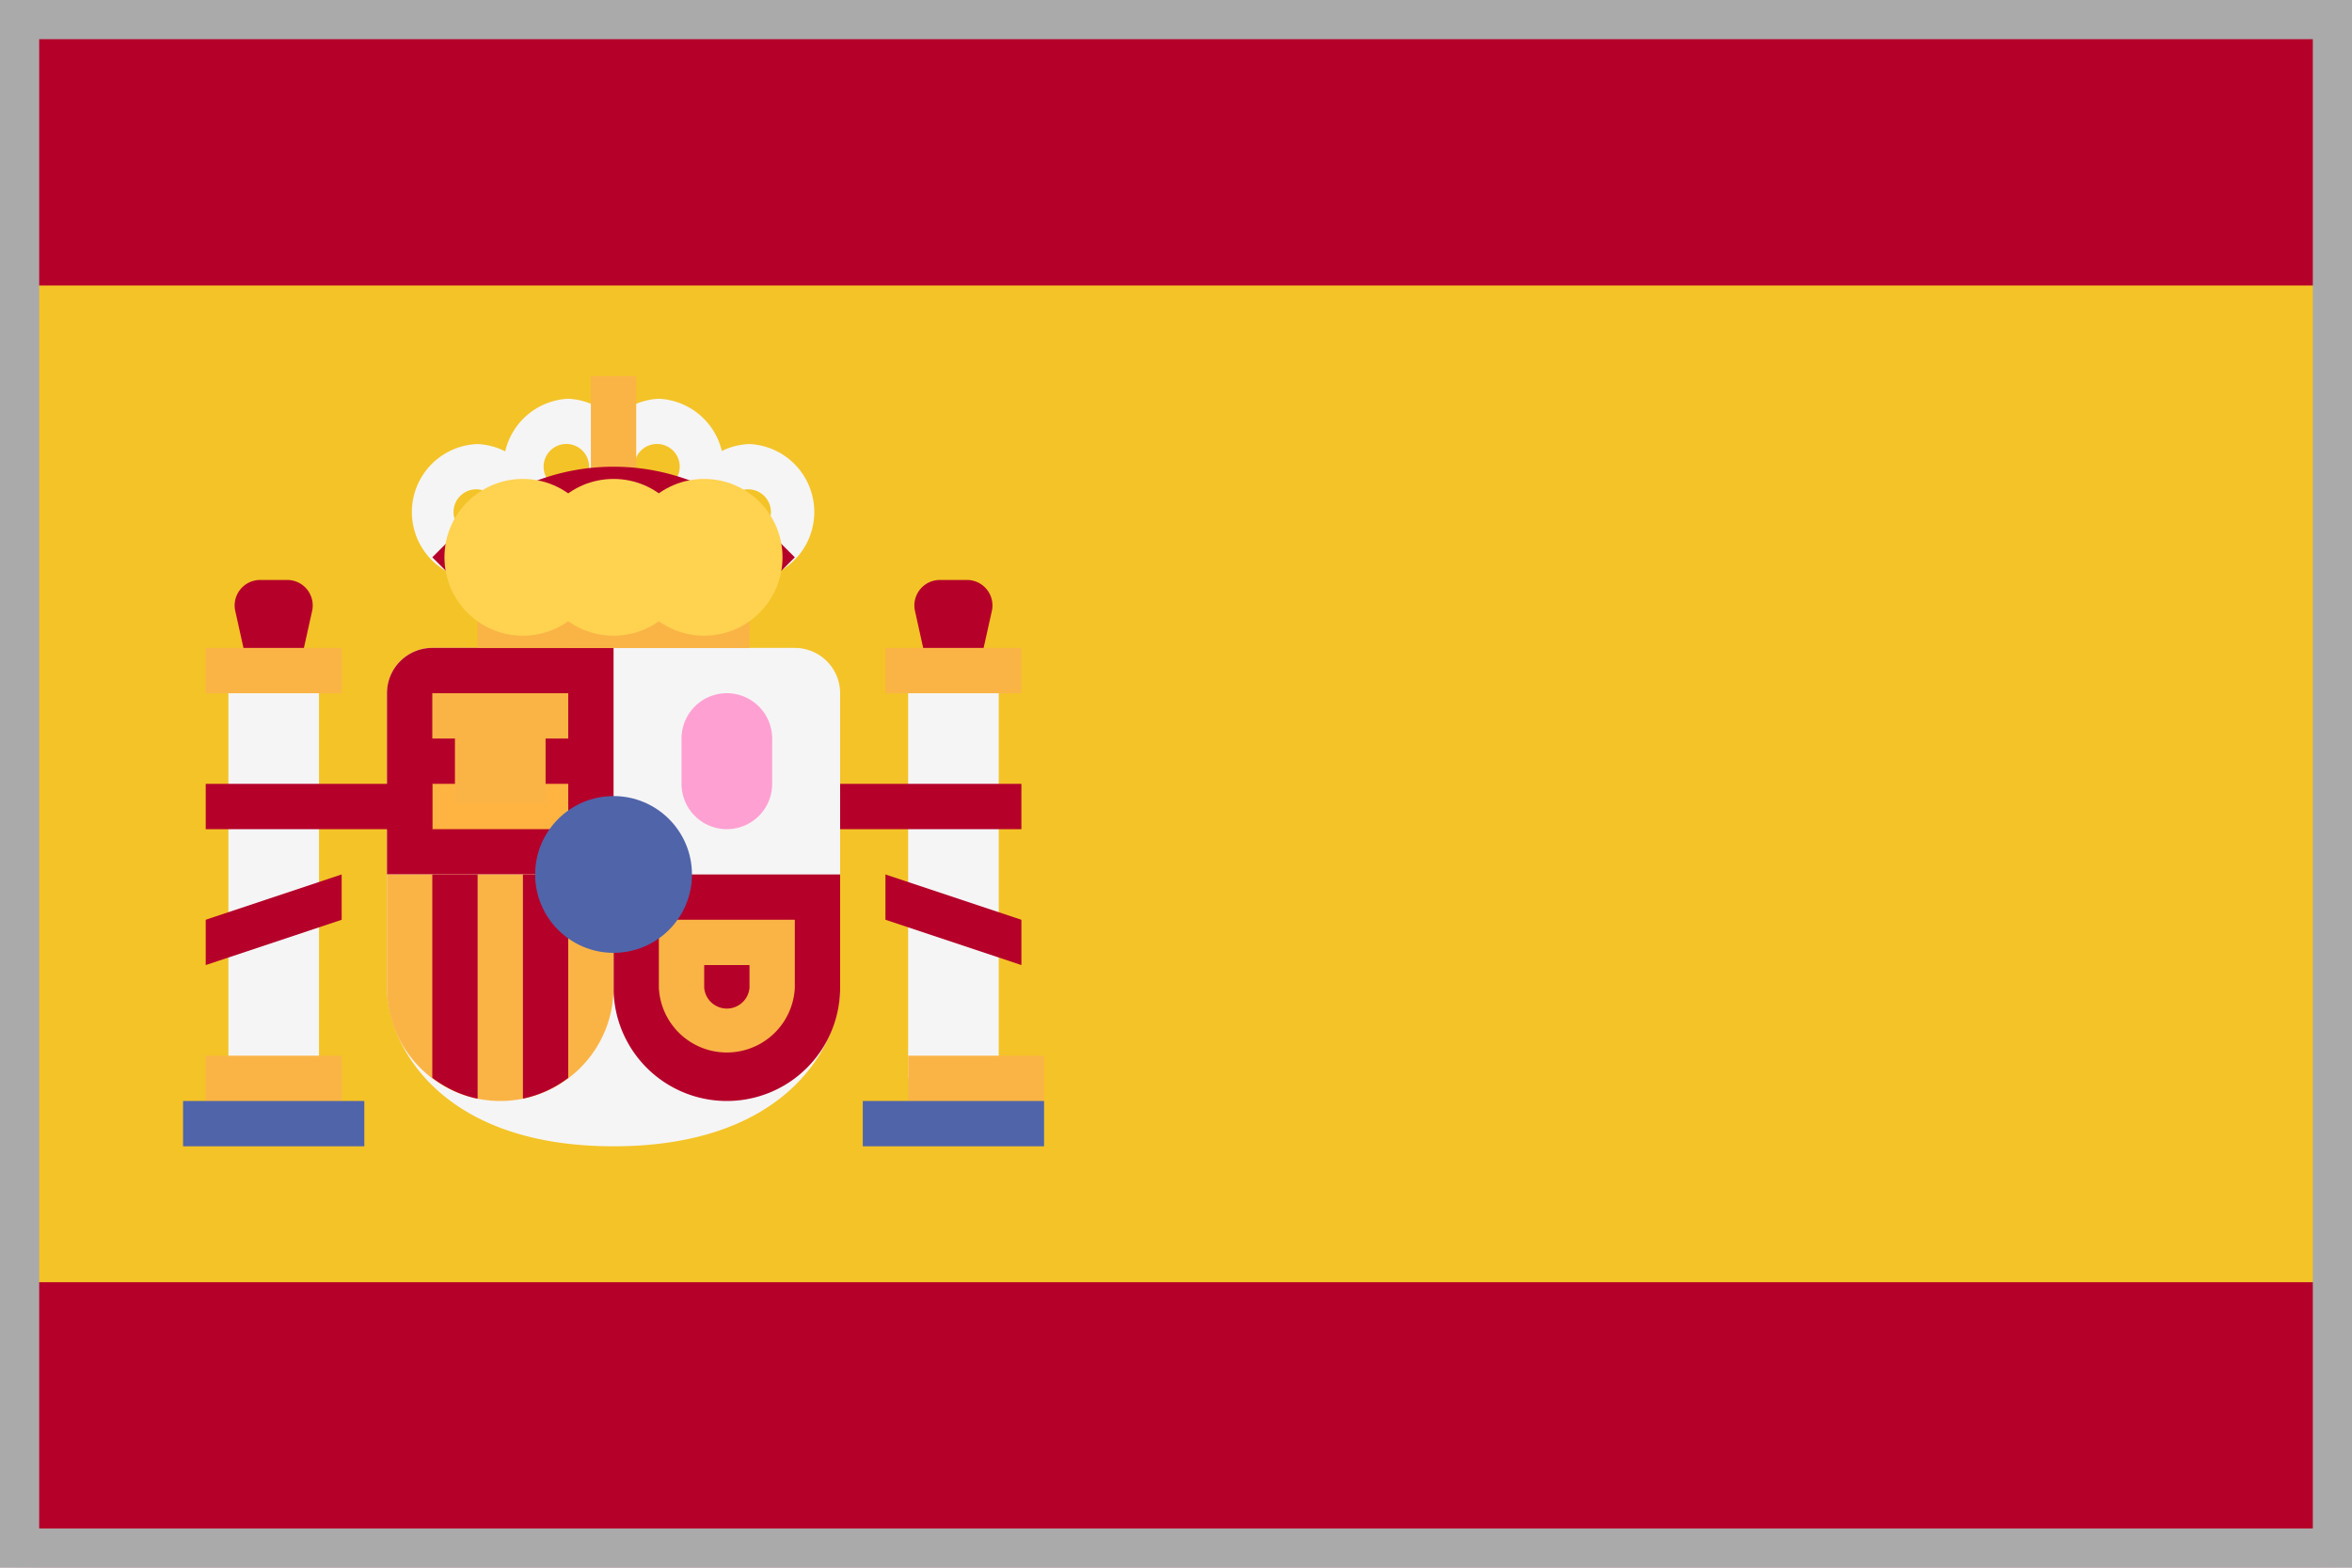 <svg width="30" height="20" xmlns="http://www.w3.org/2000/svg" xmlns:xlink="http://www.w3.org/1999/xlink">
	<defs>
		<path id="a" d="M0 0h30v20H0z"/>
	</defs>
	<g fill="none" fill-rule="evenodd">
		<path fill="#FFF" d="M0 0h30v20H0z"/>
		<mask id="b" fill="#fff">
			<use xlink:href="#a"/>
		</mask>
		<g mask="url(#b)">
			<g transform="translate(-2 -1)" fill-rule="nonzero">
				<path d="M.578 21.982h32.368c.319 0 .578-.259.578-.578V.596a.578.578 0 0 0-.578-.578H.578A.578.578 0 0 0 0 .596v20.808c0 .32.259.578.578.578z" fill="#B5002A"/>
				<path fill="#F4C327" d="M0 4.642h33.524v12.716H0z"/>
				<path d="M14.16 11l.491-2.205a.325.325 0 0 0-.317-.396h-.346a.325.325 0 0 0-.317.396L14.16 11z" fill="#B5002A"/>
				<path fill="#F5F5F5" d="M13.583 9.844h1.156v4.912h-1.156z"/>
				<path fill="#FAB446" d="M13.294 9.266h1.734v.578h-1.734z"/>
				<g fill="#B5002A">
					<path d="M12.138 11h2.89v.578h-2.89zM15.028 13.312l-1.734-.578v-.578l1.734.578zM5.491 11l.49-2.205a.325.325 0 0 0-.317-.396h-.346a.325.325 0 0 0-.317.396L5.49 11z"/>
				</g>
				<path d="M7.514 9.266a.578.578 0 0 0-.578.578v3.757c0 .702.655 2.023 2.89 2.023 2.235 0 2.89-1.32 2.89-2.023V9.844a.578.578 0 0 0-.578-.578H7.514z" fill="#F5F5F5"/>
				<g fill="#B5002A">
					<path d="M9.826 12.156h-2.89V9.844c0-.32.259-.578.578-.578h2.312v2.89zM9.826 12.156h2.89v1.445a1.445 1.445 0 1 1-2.89 0v-1.445z"/>
				</g>
				<path d="M6.936 12.156h2.89v1.445a1.445 1.445 0 1 1-2.89 0v-1.445z" fill="#FAB446"/>
				<g fill="#B5002A">
					<path d="M9.248 14.75v-2.594H8.67v2.86a1.43 1.43 0 0 0 .578-.265zM8.092 15.017v-2.861h-.578v2.595c.169.127.363.222.578.266z"/>
				</g>
				<path fill="#FFB441" d="M7.514 11h1.734v.578H7.514z"/>
				<g fill="#FAB446">
					<path d="M7.514 9.844h1.734v.578H7.514z"/>
					<path d="M7.803 10.188h1.156v1.047H7.803z"/>
				</g>
				<path fill="#F5F5F5" d="M4.913 9.844h1.156v4.912H4.913z"/>
				<g fill="#FAB446">
					<path d="M4.624 14.468h1.734v.578H4.624zM4.624 9.266h1.734v.578H4.624z"/>
				</g>
				<path fill="#5064AA" d="M4.335 15.046h2.312v.578H4.335z"/>
				<path fill="#FAB446" d="M13.583 14.468h1.734v.578h-1.734z"/>
				<path fill="#5064AA" d="M13.005 15.046h2.312v.578h-2.312z"/>
				<path fill="#FAB446" d="M8.092 8.688h3.468v.578H8.092z"/>
				<path fill="#FFB441" d="M9.537 6.954h.578v1.734h-.578z"/>
				<g fill="#F5F5F5">
					<path d="M9.248 7.821a.868.868 0 0 1 0-1.734.868.868 0 0 1 0 1.734zm0-1.156a.29.29 0 1 0 0 .578.29.29 0 0 0 0-.578z"/>
					<path d="M10.404 7.821a.868.868 0 0 1 0-1.734.868.868 0 0 1 0 1.734zm0-1.156a.29.29 0 1 0 0 .578.29.29 0 0 0 0-.578z"/>
					<path d="M11.56 8.4a.868.868 0 0 1 0-1.735.868.868 0 0 1 0 1.734zm0-1.157a.29.29 0 1 0 0 .579.29.29 0 0 0 0-.579zM8.092 8.4a.868.868 0 0 1 0-1.735.868.868 0 0 1 0 1.734zm0-1.157a.29.29 0 1 0 0 .579.29.29 0 0 0 0-.579z"/>
				</g>
				<path d="M11.56 13.312v.289a.29.29 0 0 1-.578 0v-.289h.578zm.578-.578h-1.734v.867a.868.868 0 0 0 1.734 0v-.867z" fill="#FAB446"/>
				<path d="M11.27 11.578a.578.578 0 0 1-.577-.578v-.578a.578.578 0 0 1 1.156 0V11c0 .32-.259.578-.578.578z" fill="#FFA0D2"/>
				<circle fill="#5064AA" cx="9.826" cy="12.156" r="1"/>
				<path fill="#FAB446" d="M9.537 5.798h.578v1.734h-.578z"/>
				<path d="M8.092 8.688l-.578-.578.338-.338a2.79 2.79 0 0 1 3.947 0l.339.338-.578.578H8.092z" fill="#B5002A"/>
				<g transform="translate(8.315 7.792)" fill="#FFD250">
					<circle cx="1.511" cy=".318" r="1"/>
					<circle cx=".354" cy=".318" r="1"/>
					<circle cx="2.666" cy=".318" r="1"/>
				</g>
				<g fill="#B5002A">
					<path d="M4.624 11h2.89v.578h-2.89zM4.624 13.312l1.734-.578v-.578l-1.734.578z"/>
				</g>
			</g>
		</g>
		<path stroke="#AAA" stroke-width=".5" d="M.25.25h29.5v19.5H.25z"/>
	</g>
</svg>